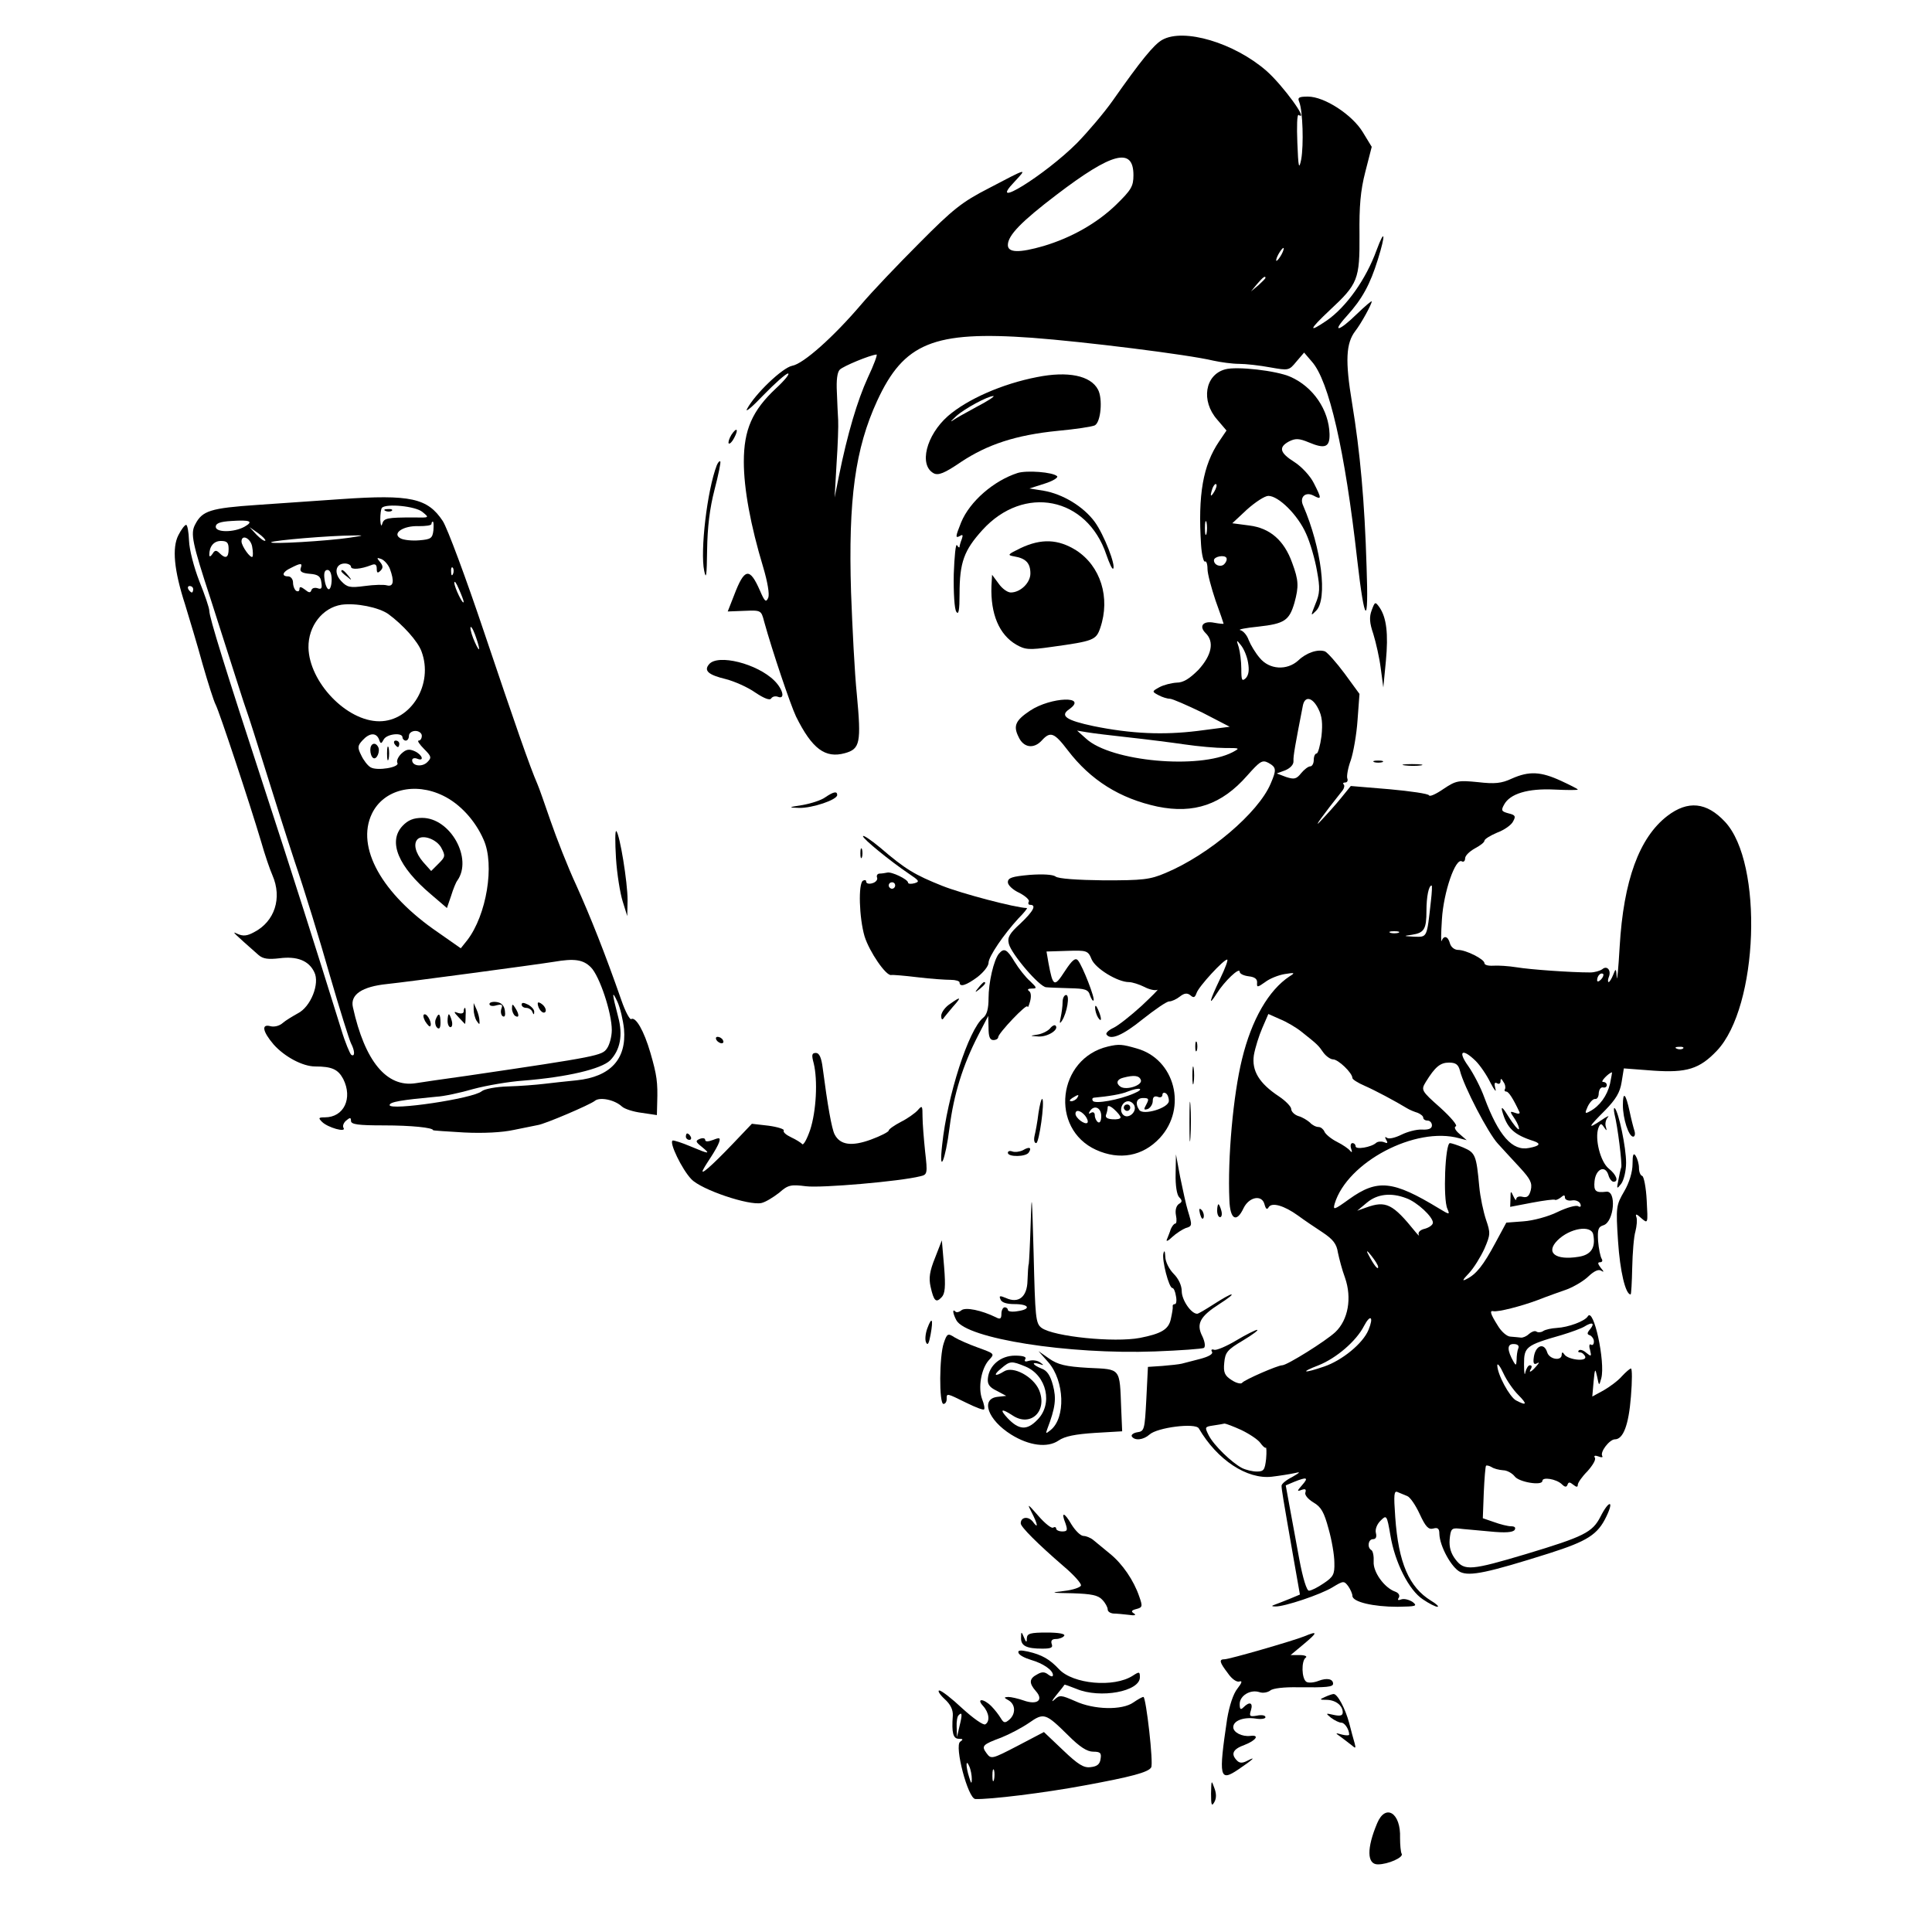 <?xml version="1.0" standalone="no"?>
<!DOCTYPE svg PUBLIC "-//W3C//DTD SVG 20010904//EN"
 "http://www.w3.org/TR/2001/REC-SVG-20010904/DTD/svg10.dtd">
<svg version="1.0" xmlns="http://www.w3.org/2000/svg"
 width="600pt" height="600pt" viewBox="0 0 600 600"
 preserveAspectRatio="xMidYMid meet">

<g transform="translate(0,600) scale(0.1,-0.1)"
fill="#000000" stroke="none">
<path d="M3609 5876 c-26 -15 -66 -64 -153 -188 -26 -37 -76 -96 -111 -132
-101 -101 -283 -213 -194 -120 40 43 41 43 -81 -21 -82 -42 -111 -65 -215
-170 -66 -66 -147 -151 -180 -190 -86 -101 -180 -185 -215 -191 -30 -6 -115
-87 -140 -134 -7 -13 16 6 51 43 36 37 70 67 76 67 7 0 -10 -21 -37 -46 -74
-69 -100 -129 -100 -228 0 -84 21 -198 60 -327 14 -47 20 -84 16 -95 -7 -16
-11 -13 -26 22 -32 73 -48 70 -80 -14 l-20 -51 52 2 c51 2 52 2 61 -33 26 -94
82 -259 99 -295 50 -101 91 -131 152 -114 47 13 51 32 37 182 -7 67 -14 210
-18 317 -9 290 13 447 81 595 83 180 175 218 481 196 161 -12 484 -52 563 -71
23 -5 59 -10 80 -10 21 0 65 -5 97 -11 57 -10 58 -10 81 18 l24 28 24 -28 c53
-59 103 -276 141 -616 23 -201 36 -211 29 -21 -6 202 -20 356 -45 508 -22 132
-19 186 10 224 18 23 51 83 51 92 0 3 -21 -15 -46 -39 -56 -55 -80 -60 -32 -7
49 54 73 99 97 176 25 80 22 99 -4 29 -33 -91 -94 -176 -154 -218 -60 -41 -56
-29 9 32 87 81 93 95 92 234 -1 88 3 137 18 195 l20 78 -28 46 c-33 54 -119
110 -170 110 -29 0 -33 -3 -27 -17 11 -28 14 -133 6 -178 -7 -34 -9 -25 -12
52 -2 50 -1 89 4 86 33 -21 -48 91 -100 137 -100 87 -257 134 -324 96z m-89
-420 c0 -35 -7 -46 -54 -92 -59 -57 -138 -102 -225 -128 -76 -22 -111 -21
-111 3 0 30 42 73 151 156 173 132 239 149 239 61z m460 -246 c-6 -11 -13 -20
-16 -20 -2 0 0 9 6 20 6 11 13 20 16 20 2 0 0 -9 -6 -20z m-50 -73 c0 -2 -10
-12 -22 -23 l-23 -19 19 23 c18 21 26 27 26 19z m-1235 -310 c-32 -70 -63
-173 -90 -307 l-13 -65 6 105 c4 58 6 119 5 135 -1 17 -3 56 -4 87 -2 37 1 62
9 70 11 11 93 45 114 47 4 1 -8 -32 -27 -72z"/>
<path d="M3805 4853 c-63 -17 -76 -98 -25 -156 l29 -34 -23 -34 c-50 -74 -66
-165 -56 -321 2 -31 8 -54 12 -52 4 3 8 -7 8 -23 0 -15 12 -59 25 -98 14 -38
25 -71 25 -72 0 -1 -13 0 -29 3 -34 7 -49 -10 -27 -32 28 -27 19 -69 -22 -114
-28 -28 -47 -40 -68 -40 -16 -1 -40 -7 -53 -14 -24 -13 -24 -14 -3 -25 11 -6
27 -11 35 -11 8 0 53 -20 101 -43 l85 -44 -100 -13 c-106 -13 -205 -9 -323 15
-85 18 -105 32 -76 52 61 43 -56 39 -121 -4 -45 -30 -53 -47 -36 -81 15 -34
47 -39 72 -12 27 30 39 25 81 -30 71 -93 162 -150 279 -175 113 -23 199 6 278
96 40 45 47 50 66 40 25 -14 26 -21 7 -65 -38 -90 -192 -221 -326 -277 -49
-21 -71 -23 -192 -23 -82 1 -142 5 -150 12 -8 6 -39 8 -80 5 -55 -5 -68 -9
-68 -23 0 -9 16 -24 36 -33 19 -10 32 -22 29 -27 -3 -6 -1 -10 4 -10 21 0 10
-20 -30 -58 -34 -31 -41 -43 -36 -63 8 -32 95 -134 116 -135 9 -1 42 -2 73 -3
48 -1 58 -4 63 -22 4 -11 9 -19 11 -16 6 5 -34 107 -48 124 -8 10 -18 2 -41
-33 -33 -51 -37 -49 -51 26 l-6 35 64 2 c61 2 65 1 76 -26 12 -29 81 -71 116
-71 10 0 32 -7 48 -15 15 -8 33 -12 40 -9 6 3 -16 -19 -49 -50 -33 -30 -72
-61 -87 -68 -15 -7 -24 -16 -22 -20 12 -20 50 -4 113 47 38 30 74 55 82 55 8
0 23 7 33 15 14 11 23 12 33 4 10 -9 14 -7 19 7 7 21 84 104 95 104 4 0 -6
-27 -22 -60 -33 -69 -38 -89 -10 -45 23 37 71 83 71 67 0 -6 12 -12 28 -14 18
-2 27 -8 26 -20 -1 -15 1 -15 25 2 14 11 42 22 61 25 31 5 33 4 15 -7 -65 -43
-118 -134 -148 -258 -27 -110 -45 -306 -39 -437 2 -60 22 -72 44 -25 17 35 57
43 65 12 4 -15 8 -18 13 -9 10 16 48 5 91 -26 19 -14 53 -37 76 -52 33 -22 44
-36 48 -63 4 -19 13 -54 22 -78 22 -63 10 -131 -30 -169 -30 -28 -150 -103
-165 -103 -14 0 -117 -45 -124 -54 -3 -5 -18 -2 -33 8 -22 14 -26 24 -23 54 3
32 9 40 58 69 30 18 50 33 44 33 -5 0 -35 -15 -65 -33 -30 -18 -61 -31 -68
-29 -8 3 -11 0 -7 -6 4 -7 -10 -15 -36 -22 -24 -6 -50 -13 -58 -15 -8 -2 -35
-5 -60 -7 l-45 -3 -5 -100 c-5 -95 -6 -100 -28 -103 -12 -2 -20 -8 -17 -13 9
-14 36 -11 55 6 24 22 143 37 153 19 57 -98 150 -159 227 -150 25 3 56 8 70
11 20 5 19 3 -7 -12 -18 -9 -33 -21 -33 -27 0 -11 3 -30 38 -230 l19 -108 -31
-13 c-17 -7 -38 -15 -46 -18 -12 -4 -12 -6 1 -6 27 -1 141 37 178 60 33 20 35
20 48 3 7 -10 13 -24 13 -30 0 -19 65 -34 140 -34 58 1 63 2 47 15 -11 7 -26
11 -35 8 -10 -4 -13 -2 -8 5 4 7 0 15 -11 19 -34 12 -69 61 -67 93 1 16 -2 33
-7 36 -14 8 -10 34 5 34 9 0 12 7 9 19 -3 11 3 27 14 38 19 19 20 19 31 -45
14 -85 58 -171 101 -199 19 -13 39 -23 45 -23 6 0 -3 9 -20 19 -68 42 -101
117 -111 260 -5 70 -4 83 8 77 8 -3 21 -9 29 -12 9 -3 26 -28 39 -56 18 -39
27 -49 42 -45 14 4 19 0 19 -16 1 -39 38 -106 65 -119 30 -14 86 -2 276 58
119 38 151 58 178 115 25 52 7 50 -19 -2 -25 -48 -51 -61 -230 -115 -171 -51
-192 -53 -219 -18 -15 19 -21 39 -19 63 3 32 6 36 28 34 14 -2 57 -5 96 -9 49
-5 73 -3 78 5 4 7 0 11 -11 11 -10 0 -34 6 -53 13 l-35 12 3 80 c2 44 5 81 7
83 2 2 10 0 17 -4 7 -5 23 -9 36 -10 12 0 28 -9 36 -19 13 -18 86 -30 86 -14
0 13 43 6 60 -10 10 -10 15 -10 18 -2 3 9 7 9 18 0 10 -8 14 -8 14 0 0 6 13
25 30 42 16 18 27 36 23 42 -4 6 0 8 11 4 9 -4 15 -3 12 1 -8 13 23 52 39 52
26 0 43 44 50 133 4 48 4 87 0 87 -3 0 -16 -11 -28 -24 -12 -14 -38 -33 -57
-44 l-35 -19 4 46 c4 42 5 43 11 16 6 -30 6 -30 13 -5 13 50 -24 222 -42 192
-9 -15 -60 -34 -96 -36 -17 -1 -36 -5 -43 -10 -6 -4 -16 -5 -21 -1 -5 3 -15
-1 -23 -8 -7 -7 -19 -12 -25 -11 -7 1 -22 2 -32 3 -11 0 -29 16 -40 35 -22 35
-26 47 -13 44 14 -3 85 15 136 34 28 11 70 26 93 34 23 9 53 27 67 41 16 15
30 22 38 17 10 -6 10 -4 -1 9 -9 12 -10 17 -2 17 7 0 9 5 5 11 -4 7 -9 31 -11
55 -2 35 0 44 17 49 33 11 41 109 8 104 -33 -4 -39 2 -36 33 4 38 33 51 43 19
3 -12 11 -21 16 -21 17 0 9 22 -15 41 -26 21 -44 93 -32 126 6 15 9 15 17 3 9
-13 10 -13 6 1 -3 9 0 22 6 29 7 7 -3 3 -20 -9 -45 -30 -41 -22 12 31 33 34
46 55 51 87 l7 43 92 -7 c103 -7 143 5 197 62 129 136 145 583 25 711 -57 61
-115 67 -179 18 -87 -67 -136 -200 -148 -406 -4 -69 -8 -111 -9 -95 -2 28 -3
29 -11 8 -5 -13 -12 -23 -14 -23 -3 0 -3 7 0 15 9 21 -5 38 -20 25 -7 -5 -24
-10 -37 -10 -61 0 -187 9 -229 16 -25 4 -57 6 -72 5 -16 -1 -28 2 -28 8 0 12
-57 41 -82 41 -11 0 -22 9 -25 20 -6 23 -19 26 -26 8 -2 -7 -2 23 1 67 5 84
42 192 62 180 5 -3 10 1 10 9 0 9 14 22 30 31 17 9 30 19 30 24 0 5 18 16 39
25 22 8 45 24 50 35 9 16 7 20 -14 25 -22 6 -24 9 -14 27 18 34 74 51 156 47
40 -2 73 -2 73 0 0 2 -24 14 -52 27 -63 29 -99 31 -153 7 -32 -15 -53 -17
-105 -11 -61 6 -68 5 -107 -21 -23 -16 -43 -25 -45 -20 -2 5 -57 13 -123 19
l-120 10 -30 -37 c-16 -20 -45 -52 -63 -71 -28 -30 6 17 68 95 5 7 6 15 3 18
-4 3 -1 6 5 6 6 0 9 6 6 13 -2 7 2 32 11 56 8 24 18 80 21 125 l6 81 -46 63
c-26 35 -53 65 -61 69 -22 8 -58 -4 -83 -28 -35 -32 -90 -29 -120 8 -13 15
-28 40 -34 55 -5 15 -17 29 -26 31 -9 2 16 7 56 11 81 9 96 19 112 74 14 51
13 70 -7 124 -25 70 -69 108 -133 116 l-53 7 46 43 c26 23 55 42 66 42 32 0
92 -60 117 -117 13 -28 28 -81 34 -116 10 -54 9 -70 -5 -103 -15 -38 -15 -38
2 -21 37 36 17 195 -40 327 -12 26 7 44 32 31 26 -14 26 -10 1 39 -11 22 -38
51 -60 65 -46 29 -50 46 -17 64 20 10 31 10 62 -3 50 -21 65 -15 64 26 -2 75
-51 147 -122 178 -43 19 -166 33 -202 23z m-34 -380 c-12 -20 -14 -14 -5 12 4
9 9 14 11 11 3 -2 0 -13 -6 -23z m-24 -130 c-3 -10 -5 -2 -5 17 0 19 2 27 5
18 2 -10 2 -26 0 -35z m55 -95 c-11 -11 -32 -3 -32 12 0 12 34 18 39 7 2 -5
-1 -13 -7 -19z m74 -306 c4 -23 2 -38 -7 -48 -12 -11 -14 -7 -14 29 0 23 -4
53 -8 67 -8 24 -7 24 7 6 9 -11 19 -35 22 -54z m218 -143 c12 -23 14 -46 10
-85 -4 -30 -11 -54 -15 -54 -5 0 -9 -9 -9 -20 0 -11 -5 -20 -11 -20 -6 0 -19
-10 -28 -21 -15 -19 -22 -20 -47 -12 l-29 11 27 10 c16 7 26 18 25 29 -1 15 6
53 29 171 6 32 30 27 48 -9z m-589 -89 c55 -6 134 -16 175 -22 41 -6 97 -11
124 -11 47 0 48 0 24 -13 -104 -54 -378 -29 -455 42 l-28 25 30 -5 c17 -3 75
-10 130 -16z m939 -507 c-13 -117 -11 -113 -52 -112 -34 2 -35 2 -7 6 38 6 45
17 45 75 0 43 7 78 16 78 2 0 1 -21 -2 -47z m-101 -100 c-7 -2 -19 -2 -25 0
-7 3 -2 5 12 5 14 0 19 -2 13 -5z m629 -145 c-7 -7 -12 -8 -12 -2 0 6 3 14 7
17 3 4 9 5 12 2 2 -3 -1 -11 -7 -17z m-929 -163 c49 -39 51 -41 67 -64 8 -11
22 -21 30 -21 16 0 60 -42 60 -58 0 -4 17 -15 38 -24 34 -15 94 -47 132 -70 8
-5 23 -11 33 -14 9 -4 17 -10 17 -15 0 -5 6 -9 13 -9 8 0 14 -7 14 -15 0 -10
-10 -14 -31 -13 -17 1 -46 -7 -64 -16 -18 -9 -38 -14 -44 -10 -7 5 -8 3 -3 -6
6 -10 4 -12 -7 -7 -9 3 -19 2 -24 -2 -15 -14 -64 -22 -64 -11 0 5 -4 10 -10
10 -5 0 -7 -8 -4 -17 4 -11 3 -14 -3 -7 -4 6 -23 19 -41 28 -18 9 -36 24 -39
32 -3 7 -11 14 -18 14 -8 0 -20 6 -27 14 -8 7 -24 17 -36 20 -12 4 -22 14 -22
22 0 7 -17 25 -38 39 -62 41 -85 80 -78 128 4 23 16 61 26 84 l19 44 36 -16
c20 -8 51 -26 68 -40z m1184 -51 c-3 -3 -12 -4 -19 -1 -8 3 -5 6 6 6 11 1 17
-2 13 -5z m-644 -39 c14 -14 35 -45 46 -68 12 -23 19 -31 15 -18 -4 16 -3 21
5 17 6 -4 11 -1 11 6 0 10 3 9 9 -2 6 -8 7 -18 5 -22 -3 -4 -1 -8 4 -8 7 0 21
-21 41 -64 2 -5 -4 -6 -14 -2 -17 6 -17 5 0 -20 9 -14 14 -28 12 -31 -3 -2
-17 15 -32 39 -17 28 -24 34 -20 18 15 -54 36 -74 99 -94 23 -8 17 -15 -15
-21 -52 -11 -95 38 -139 156 -11 31 -34 75 -50 98 -34 47 -19 57 23 16z m-49
-30 c12 -49 88 -195 118 -227 16 -18 48 -52 69 -75 32 -35 38 -47 33 -69 -5
-19 -11 -24 -25 -21 -11 3 -19 0 -20 -6 0 -7 -4 -3 -9 8 -8 18 -9 17 -9 -6
l-1 -27 68 13 c37 7 69 11 71 9 2 -2 10 1 18 7 10 9 13 8 13 0 0 -7 10 -11 22
-9 11 2 23 -3 26 -11 3 -8 0 -11 -7 -7 -6 4 -35 -4 -64 -18 -28 -14 -76 -27
-106 -29 l-53 -4 -34 -63 c-37 -69 -59 -97 -89 -112 -15 -8 -14 -4 7 18 15 16
36 50 48 76 19 44 19 49 5 90 -8 24 -18 70 -21 103 -9 97 -12 105 -49 121 -19
8 -38 14 -42 14 -15 0 -22 -174 -8 -204 8 -19 7 -19 -26 1 -143 87 -191 92
-279 29 -47 -34 -51 -35 -45 -14 39 129 251 241 387 203 l23 -6 -23 20 c-13
11 -17 21 -11 23 7 2 -15 28 -48 58 -60 53 -60 55 -45 80 29 47 45 60 72 60
21 0 29 -6 34 -25z m466 -41 c-9 -37 -32 -69 -62 -85 -16 -9 -17 -7 -7 15 7
14 17 24 23 23 6 -1 11 7 11 18 1 11 6 19 13 18 7 -2 12 2 12 7 0 6 -5 10 -12
10 -9 0 17 27 28 30 1 0 -2 -16 -6 -36z m-633 -355 c34 -12 83 -58 83 -76 0
-7 -11 -15 -25 -19 -14 -3 -22 -11 -19 -18 3 -6 -1 -3 -10 8 -71 88 -92 98
-153 76 l-28 -10 30 25 c32 27 75 32 122 14z m581 -113 c8 -41 -7 -63 -45 -69
-73 -12 -104 13 -66 51 38 38 105 49 111 18z m-668 -101 c0 -11 -14 7 -31 40
-7 13 -3 12 10 -5 11 -14 21 -29 21 -35z m-30 -195 c-17 -42 -82 -95 -138
-114 -64 -22 -77 -19 -17 4 55 22 117 75 141 122 20 38 31 29 14 -12z m689 3
c-11 -13 -11 -17 -1 -20 6 -3 12 -11 12 -19 0 -9 -4 -13 -9 -10 -5 4 -7 -4 -3
-16 5 -21 4 -22 -12 -9 -9 8 -19 11 -23 7 -3 -3 -2 -6 4 -6 6 0 13 -6 16 -13
6 -17 -54 -10 -65 7 -5 8 -8 7 -8 -1 0 -21 -38 -15 -45 7 -10 33 -38 21 -42
-18 -2 -16 1 -21 10 -16 8 5 8 2 -2 -9 -15 -18 -26 -23 -16 -7 3 6 2 10 -4 10
-5 0 -11 -10 -14 -22 -2 -13 -4 -1 -4 25 0 54 5 59 117 91 30 9 62 21 70 26
24 15 34 12 19 -7z m-224 -61 c-3 -7 -5 -23 -5 -35 -1 -17 -2 -19 -9 -7 -21
37 -21 56 -1 56 13 0 19 -5 15 -14z m0 -144 c29 -29 27 -35 -7 -17 -20 11 -58
81 -58 109 0 8 9 -3 19 -25 10 -22 31 -52 46 -67z m-860 -109 c25 -12 52 -30
59 -40 7 -10 15 -17 17 -15 2 3 3 -13 1 -35 -4 -34 -7 -39 -29 -39 -13 0 -34
5 -46 11 -32 17 -87 70 -103 101 -13 26 -13 27 14 31 15 2 30 5 35 6 4 0 28
-9 52 -20z m189 -171 c-16 -18 -17 -21 -2 -15 12 4 15 2 12 -8 -3 -7 7 -20 25
-31 24 -14 33 -30 47 -82 10 -35 18 -82 18 -105 1 -36 -3 -44 -33 -64 -19 -13
-39 -23 -46 -23 -7 0 -19 39 -30 98 -10 53 -23 127 -30 163 l-12 66 26 11 c40
16 46 14 25 -10z"/>
<path d="M3221 4829 c-109 -21 -217 -69 -277 -121 -68 -60 -91 -153 -44 -178
14 -7 33 0 84 35 83 55 171 84 301 97 55 5 107 13 115 17 19 10 25 83 10 111
-23 44 -94 58 -189 39z m-189 -93 c-35 -19 -69 -38 -75 -43 -7 -4 -1 2 13 15
27 24 98 62 115 62 6 0 -18 -16 -53 -34z"/>
<path d="M2271 4649 c-7 -12 -10 -23 -8 -26 3 -3 11 5 17 17 15 28 8 35 -9 9z"/>
<path d="M2226 4555 c-30 -78 -52 -267 -39 -328 6 -29 8 -15 9 65 1 71 8 129
23 187 12 46 20 85 18 88 -3 2 -7 -3 -11 -12z"/>
<path d="M3160 4531 c-74 -24 -148 -88 -175 -153 -18 -45 -19 -51 -3 -42 8 5
9 2 5 -10 -4 -10 -7 -21 -7 -24 0 -4 -4 -2 -8 5 -4 6 -8 -35 -10 -90 -1 -57 2
-109 8 -117 7 -11 10 5 10 55 0 99 14 136 71 199 129 142 325 103 385 -77 9
-26 18 -46 21 -43 9 9 -28 105 -57 145 -35 48 -100 87 -159 97 l-44 7 47 15
c26 8 43 19 39 23 -13 13 -95 19 -123 10z"/>
<path d="M1060 4450 c-69 -5 -186 -13 -260 -18 -147 -10 -172 -18 -194 -61
-15 -28 -9 -57 48 -231 8 -25 33 -103 56 -175 23 -71 47 -148 55 -170 8 -22
33 -101 56 -175 23 -74 65 -207 94 -295 30 -88 79 -247 109 -353 31 -107 61
-202 66 -212 12 -23 13 -43 1 -36 -4 3 -19 38 -31 78 -77 248 -154 490 -240
753 -120 367 -170 528 -170 548 0 9 -14 50 -31 92 -17 44 -31 98 -32 126 -1
27 -5 49 -9 49 -4 0 -15 -14 -24 -32 -20 -39 -14 -108 21 -216 13 -43 38 -125
54 -184 17 -59 35 -116 41 -127 11 -21 105 -304 141 -425 11 -39 27 -86 35
-104 31 -71 7 -144 -57 -177 -22 -12 -34 -13 -52 -5 -20 10 -12 3 66 -66 14
-12 30 -14 65 -10 54 7 91 -7 108 -43 18 -35 -11 -108 -51 -128 -16 -9 -38
-22 -47 -30 -10 -9 -26 -13 -38 -10 -29 8 -25 -16 10 -57 34 -38 90 -68 129
-68 52 0 71 -9 87 -39 30 -60 2 -119 -57 -119 -20 0 -21 -2 -9 -14 18 -18 76
-34 67 -19 -4 6 0 16 8 23 12 10 15 10 15 -1 0 -11 22 -14 102 -14 85 0 153
-7 153 -15 0 -1 43 -4 96 -7 60 -3 119 0 155 8 33 7 66 13 74 15 22 3 162 63
177 75 15 13 61 4 84 -17 8 -8 37 -17 62 -20 l47 -7 1 39 c2 63 -1 85 -21 154
-20 69 -46 114 -60 105 -4 -2 -18 23 -30 58 -52 149 -96 259 -140 357 -27 58
-62 148 -80 200 -18 52 -36 104 -41 115 -24 55 -70 188 -165 470 -57 170 -115
326 -129 347 -47 71 -100 83 -315 68z m252 -40 c22 -18 22 -18 -27 -17 -83 0
-93 -2 -98 -20 -3 -10 -5 -4 -6 13 0 17 2 33 5 37 14 14 105 5 126 -13z m-553
-46 c-33 -18 -89 -18 -89 0 0 11 14 16 48 18 59 4 71 -1 41 -18z m587 -11 c-3
-25 -8 -28 -44 -31 -23 -2 -49 1 -58 6 -28 15 8 40 56 38 22 0 40 2 40 7 0 4
2 7 4 7 3 0 3 -12 2 -27z m-522 -32 c-3 -3 -15 6 -27 18 l-22 24 27 -19 c14
-10 24 -21 22 -23z m261 9 c-67 -10 -249 -21 -243 -14 6 6 186 21 253 21 38 1
37 0 -10 -7z m-302 -27 c3 -16 3 -30 1 -32 -6 -6 -33 32 -34 47 0 24 28 11 33
-15z m-73 -8 c0 -27 -9 -32 -28 -13 -10 10 -15 10 -22 -2 -6 -9 -10 -10 -10
-3 0 26 14 43 36 43 19 0 24 -5 24 -25z m501 -62 c14 -38 11 -56 -9 -51 -10 3
-41 2 -70 -2 -45 -6 -54 -4 -72 15 -24 25 -18 55 11 55 10 0 19 -5 19 -10 0
-10 30 -8 63 5 12 5 17 2 17 -11 0 -14 3 -15 12 -6 8 8 8 15 -2 27 -11 13 -10
14 4 9 10 -4 22 -18 27 -31z m-277 3 c-4 -11 4 -16 28 -18 26 -2 34 -8 36 -27
3 -18 0 -22 -11 -18 -9 3 -18 1 -20 -6 -3 -9 -8 -8 -20 2 -12 9 -17 10 -17 2
0 -7 -4 -9 -10 -6 -5 3 -10 15 -10 26 0 10 -7 19 -15 19 -22 0 -18 14 8 26 31
16 37 16 31 0z m473 -18 c-3 -8 -6 -5 -6 6 -1 11 2 17 5 13 3 -3 4 -12 1 -19z
m-377 -18 c0 -16 -4 -30 -9 -30 -5 0 -11 14 -13 30 -3 20 0 30 9 30 8 0 13
-12 13 -30z m410 -69 c-1 -13 -29 45 -29 59 0 8 6 0 14 -19 8 -18 15 -36 15
-40z m-840 39 c0 -5 -2 -10 -4 -10 -3 0 -8 5 -11 10 -3 6 -1 10 4 10 6 0 11
-4 11 -10z m606 -77 c45 -33 92 -85 103 -116 38 -101 -32 -217 -131 -217 -102
0 -218 122 -220 229 -1 67 44 124 103 133 45 6 115 -8 145 -29z m282 -108 c0
-5 -6 4 -13 20 -8 17 -14 37 -14 45 0 8 7 -1 14 -20 7 -19 13 -39 13 -45z
m-178 -270 c0 -8 -4 -15 -10 -15 -5 0 3 -12 17 -26 23 -23 24 -27 10 -41 -16
-16 -47 -12 -47 6 0 6 7 8 15 5 24 -10 17 12 -7 23 -18 8 -27 6 -42 -8 -10
-10 -15 -22 -12 -28 9 -14 -63 -26 -83 -14 -9 5 -22 22 -29 37 -12 24 -12 30
4 47 21 23 42 25 51 3 5 -15 7 -15 15 0 10 17 58 22 58 6 0 -5 5 -10 10 -10 6
0 10 7 10 15 0 8 9 15 20 15 11 0 20 -7 20 -15z m66 -186 c52 -25 100 -77 126
-137 35 -78 9 -234 -51 -312 l-20 -25 -70 49 c-176 120 -256 265 -206 369 36
75 133 99 221 56z m459 -533 c27 -27 65 -141 65 -195 0 -20 -7 -46 -15 -57
-15 -22 -27 -25 -435 -85 -74 -10 -146 -21 -159 -23 -90 -14 -158 68 -195 236
-9 39 28 64 106 72 59 6 462 60 518 69 64 11 91 7 115 -17z m103 -192 c8 -93
-42 -148 -147 -159 -31 -3 -76 -8 -101 -11 -25 -3 -75 -7 -112 -8 -37 -1 -74
-8 -82 -15 -27 -23 -286 -61 -286 -43 0 10 38 16 145 26 22 1 74 12 115 24 41
11 111 23 155 26 137 11 242 36 270 63 31 32 40 78 25 134 -20 77 -20 85 -3
49 9 -19 18 -58 21 -86z"/>
<path d="M1198 4413 c7 -3 16 -2 19 1 4 3 -2 6 -13 5 -11 0 -14 -3 -6 -6z"/>
<path d="M1060 4226 c0 -2 8 -10 18 -17 15 -13 16 -12 3 4 -13 16 -21 21 -21
13z"/>
<path d="M1225 3690 c3 -5 8 -10 11 -10 2 0 4 5 4 10 0 6 -5 10 -11 10 -5 0
-7 -4 -4 -10z"/>
<path d="M1150 3671 c0 -11 4 -22 9 -25 11 -7 23 22 15 35 -9 16 -24 10 -24
-10z"/>
<path d="M1202 3660 c0 -19 2 -27 5 -17 2 9 2 25 0 35 -3 9 -5 1 -5 -18z"/>
<path d="M1250 3435 c-46 -49 -13 -127 89 -213 l49 -42 13 38 c6 20 15 42 19
47 49 68 -21 195 -109 195 -27 0 -44 -7 -61 -25z m120 -67 c14 -26 13 -29 -8
-50 l-23 -23 -25 28 c-24 28 -31 57 -17 71 16 15 58 0 73 -26z"/>
<path d="M1520 2882 c0 -6 10 -8 22 -4 17 4 20 2 15 -11 -3 -9 -1 -19 4 -23 7
-4 9 3 7 17 -2 16 -11 25 -25 27 -13 2 -23 -1 -23 -6z"/>
<path d="M1620 2880 c0 -5 6 -10 14 -10 8 0 17 -6 19 -12 4 -10 6 -10 6 -1 1
7 -8 17 -19 23 -14 7 -20 7 -20 0z"/>
<path d="M1670 2884 c0 -17 17 -36 24 -26 3 5 -1 15 -9 22 -8 7 -15 9 -15 4z"/>
<path d="M1471 2865 c0 -11 4 -27 9 -35 9 -13 10 -13 9 0 0 8 -4 24 -9 35 l-9
20 0 -20z"/>
<path d="M1590 2868 c0 -9 5 -20 10 -23 13 -8 13 5 0 25 -8 13 -10 13 -10 -2z"/>
<path d="M1440 2859 c0 -6 -7 -8 -17 -5 -15 6 -15 4 2 -14 10 -11 19 -20 19
-20 1 0 2 11 2 25 1 14 0 25 -2 25 -2 0 -4 -5 -4 -11z"/>
<path d="M1320 2829 c7 -11 14 -19 16 -16 7 7 -7 37 -17 37 -6 0 -5 -9 1 -21z"/>
<path d="M1353 2834 c-3 -8 -1 -20 4 -25 7 -7 11 -2 11 15 0 29 -6 33 -15 10z"/>
<path d="M1390 2830 c0 -11 4 -20 9 -20 5 0 7 9 4 20 -3 11 -7 20 -9 20 -2 0
-4 -9 -4 -20z"/>
<path d="M3170 4298 c-41 -20 -43 -22 -20 -26 36 -6 50 -21 50 -53 0 -29 -31
-59 -61 -59 -10 0 -27 12 -38 28 l-20 27 -2 -35 c-3 -87 24 -151 77 -182 28
-16 40 -17 110 -7 130 18 138 21 151 59 32 94 1 192 -75 241 -56 35 -108 37
-172 7z"/>
<path d="M4260 4105 c-8 -21 -7 -39 5 -74 8 -26 19 -74 23 -106 l8 -60 8 82
c8 85 2 135 -20 167 -13 18 -14 18 -24 -9z"/>
<path d="M2202 3937 c-17 -20 -2 -33 52 -46 27 -7 68 -25 92 -42 27 -18 45
-25 49 -18 4 6 13 8 21 5 23 -9 16 23 -11 50 -53 53 -176 84 -203 51z"/>
<path d="M4268 3633 c6 -2 18 -2 25 0 6 3 1 5 -13 5 -14 0 -19 -2 -12 -5z"/>
<path d="M4363 3623 c15 -2 37 -2 50 0 12 2 0 4 -28 4 -27 0 -38 -2 -22 -4z"/>
<path d="M2563 3524 c-12 -9 -43 -19 -70 -24 -46 -7 -46 -8 -11 -9 40 -1 118
25 118 40 0 13 -12 10 -37 -7z"/>
<path d="M1913 3335 c3 -49 13 -110 21 -135 l14 -45 1 50 c0 55 -24 203 -35
214 -4 3 -4 -34 -1 -84z"/>
<path d="M2680 3403 c1 -9 83 -76 142 -116 33 -22 35 -25 18 -30 -11 -3 -20
-2 -20 2 0 10 -52 35 -65 31 -5 -1 -16 -3 -23 -3 -7 0 -11 -6 -8 -13 2 -6 -4
-14 -15 -17 -10 -3 -19 -1 -19 5 0 5 -4 6 -10 3 -15 -9 -12 -115 5 -173 15
-48 67 -124 83 -120 4 1 41 -2 82 -7 41 -5 87 -8 103 -8 15 0 27 -4 27 -8 0
-16 21 -9 56 17 19 15 34 34 34 44 0 19 47 88 93 138 17 17 29 32 26 32 -36 1
-203 45 -263 69 -85 34 -114 51 -193 119 -29 24 -53 40 -53 35z m100 -153 c0
-5 -4 -10 -10 -10 -5 0 -10 5 -10 10 0 6 5 10 10 10 6 0 10 -4 10 -10z"/>
<path d="M2672 3350 c0 -14 2 -19 5 -12 2 6 2 18 0 25 -3 6 -5 1 -5 -13z"/>
<path d="M3102 3038 c-16 -20 -32 -89 -32 -139 0 -31 -5 -51 -17 -60 -45 -37
-111 -242 -127 -394 -11 -97 10 -50 23 54 13 102 41 193 89 286 l31 60 1 -37
c0 -27 4 -38 15 -38 8 0 15 4 15 9 0 12 90 107 91 95 1 -5 4 2 8 16 4 15 3 28
-3 32 -7 5 -3 8 8 8 17 0 17 2 -5 23 -14 12 -35 39 -48 60 -24 40 -33 44 -49
25z"/>
<path d="M3039 2933 c-13 -16 -12 -17 4 -4 16 13 21 21 13 21 -2 0 -10 -8 -17
-17z"/>
<path d="M3300 2888 c0 -13 -3 -34 -6 -48 -4 -18 -3 -21 4 -10 16 25 25 80 13
80 -6 0 -11 -10 -11 -22z"/>
<path d="M2950 2882 c-14 -9 -26 -25 -27 -36 0 -10 2 -14 6 -10 3 5 17 21 30
37 28 31 26 34 -9 9z"/>
<path d="M3401 2870 c0 -8 4 -22 9 -30 12 -18 12 -2 0 25 -6 13 -9 15 -9 5z"/>
<path d="M3261 2806 c-7 -8 -25 -17 -39 -19 -25 -4 -25 -4 4 -6 29 -1 64 22
52 34 -3 3 -11 -1 -17 -9z"/>
<path d="M2225 2770 c3 -5 11 -10 16 -10 6 0 7 5 4 10 -3 6 -11 10 -16 10 -6
0 -7 -4 -4 -10z"/>
<path d="M3712 2750 c0 -14 2 -19 5 -12 2 6 2 18 0 25 -3 6 -5 1 -5 -13z"/>
<path d="M3441 2750 c-157 -37 -182 -255 -37 -321 73 -33 145 -20 198 37 86
93 47 245 -72 278 -45 13 -55 14 -89 6z m102 -104 c6 -16 -44 -33 -63 -21 -15
10 -12 23 8 28 34 9 50 7 55 -7z m-22 -42 c-46 -20 -120 -33 -127 -23 -3 5 -2
9 3 10 45 4 87 11 105 19 38 15 55 9 19 -6z m109 -23 c0 -22 -80 -46 -92 -28
-14 21 -8 37 12 37 18 0 19 -3 10 -20 -9 -16 -8 -18 5 -14 8 4 15 15 15 25 0
12 5 16 15 13 8 -4 15 -1 15 6 0 6 5 8 10 5 6 -3 10 -14 10 -24z m-285 9 c-3
-5 -12 -10 -18 -10 -7 0 -6 4 3 10 19 12 23 12 15 0z m178 -24 c8 -20 -20 -43
-35 -28 -14 14 -3 42 16 42 7 0 16 -6 19 -14z m-43 -36 c0 -5 -11 -7 -25 -6
-17 1 -23 6 -20 14 3 8 5 18 5 24 0 6 9 3 20 -7 11 -10 20 -21 20 -25z m-60 4
c0 -14 -4 -23 -10 -19 -5 3 -10 13 -10 21 0 9 -5 12 -12 8 -7 -4 -8 -3 -4 4
13 22 36 13 36 -14z m-50 1 c7 -9 10 -18 7 -22 -8 -7 -37 15 -37 28 0 14 16
11 30 -6z"/>
<path d="M3490 2560 c0 -5 5 -10 10 -10 6 0 10 5 10 10 0 6 -4 10 -10 10 -5 0
-10 -4 -10 -10z"/>
<path d="M2527 2698 c13 -53 8 -149 -11 -207 -10 -29 -21 -49 -25 -44 -3 4
-19 14 -34 21 -15 7 -26 16 -23 21 3 4 -18 11 -47 15 l-52 6 -60 -63 c-67 -70
-105 -103 -90 -77 4 8 16 26 25 40 9 14 20 33 23 42 5 15 2 16 -18 8 -16 -6
-25 -6 -25 0 0 5 -7 7 -17 3 -14 -6 -13 -9 7 -25 28 -23 23 -23 -36 2 -26 11
-51 19 -55 18 -12 -5 29 -90 58 -120 31 -33 180 -83 218 -74 13 3 37 18 55 32
27 24 36 26 83 20 47 -6 292 15 355 31 22 5 23 8 15 77 -4 39 -8 88 -8 108 0
35 -1 36 -15 20 -8 -9 -32 -26 -52 -36 -21 -11 -38 -23 -38 -27 0 -4 -25 -17
-55 -28 -60 -22 -96 -17 -113 16 -9 17 -22 91 -37 206 -4 33 -11 47 -21 47
-13 0 -14 -6 -7 -32z"/>
<path d="M3703 2660 c0 -25 2 -35 4 -22 2 12 2 32 0 45 -2 12 -4 2 -4 -23z"/>
<path d="M3694 2515 c0 -55 1 -76 3 -47 2 29 2 74 0 100 -2 26 -3 2 -3 -53z"/>
<path d="M5040 2568 c0 -42 18 -98 32 -98 5 0 7 8 4 18 -3 9 -10 36 -15 60
-12 56 -21 65 -21 20z"/>
<path d="M3225 2543 c-3 -26 -9 -58 -12 -70 -3 -13 -1 -23 5 -23 9 0 27 128
19 137 -3 2 -8 -18 -12 -44z"/>
<path d="M5014 2540 c10 -39 24 -154 21 -165 -2 -5 -6 -23 -9 -40 -6 -28 -5
-29 9 -11 8 11 15 40 15 65 0 48 -23 157 -35 169 -3 4 -4 -4 -1 -18z"/>
<path d="M2130 2470 c0 -5 5 -10 11 -10 5 0 7 5 4 10 -3 6 -8 10 -11 10 -2 0
-4 -4 -4 -10z"/>
<path d="M3177 2428 c-10 -5 -25 -7 -33 -4 -8 3 -14 1 -14 -4 0 -14 57 -13 65
1 10 15 2 19 -18 7z"/>
<path d="M5070 2385 c0 -24 -10 -58 -26 -85 -25 -43 -26 -49 -19 -155 6 -92
23 -165 39 -165 2 0 4 38 5 83 1 46 5 97 10 113 4 16 6 36 3 44 -4 11 0 11 15
-3 21 -18 21 -18 17 55 -2 40 -9 75 -14 76 -6 2 -10 13 -10 25 0 12 -5 29 -10
37 -7 11 -10 5 -10 -25z"/>
<path d="M3651 2355 c-1 -37 4 -66 11 -73 10 -10 10 -15 -1 -21 -8 -6 -12 -19
-9 -35 3 -14 2 -26 -2 -26 -4 0 -10 -8 -14 -17 -3 -10 -9 -24 -12 -32 -4 -8 4
-5 16 7 13 12 32 24 42 28 21 6 21 8 7 54 -6 19 -16 67 -24 105 l-13 70 -1
-60z"/>
<path d="M3201 2205 c-2 -66 -5 -124 -6 -130 -2 -5 -3 -29 -4 -52 -1 -51 -28
-72 -67 -54 -19 8 -22 7 -17 -4 3 -10 19 -15 44 -15 46 0 52 -16 9 -22 -16 -3
-30 -1 -30 4 0 4 -4 8 -10 8 -5 0 -10 -9 -10 -20 0 -16 -4 -18 -17 -11 -45 22
-94 32 -107 22 -7 -6 -16 -8 -19 -4 -10 10 -8 -6 3 -27 31 -57 347 -107 617
-97 79 3 147 8 152 11 5 4 3 19 -5 36 -20 39 -7 62 54 101 25 16 42 29 36 29
-5 0 -29 -14 -54 -30 -25 -16 -48 -30 -52 -30 -19 0 -48 43 -48 70 0 18 -10
39 -25 54 -14 14 -26 38 -26 53 -1 18 -3 22 -6 10 -5 -20 17 -107 28 -107 4 0
9 -11 11 -25 3 -14 1 -25 -3 -25 -5 0 -8 -3 -7 -7 1 -5 -2 -22 -6 -40 -7 -32
-30 -45 -96 -58 -80 -15 -267 4 -305 31 -19 14 -20 31 -25 232 -5 182 -6 198
-9 97z"/>
<path d="M3780 2240 c0 -11 4 -20 9 -20 5 0 7 9 4 20 -3 11 -7 20 -9 20 -2 0
-4 -9 -4 -20z"/>
<path d="M3727 2229 c4 -13 8 -18 11 -10 2 7 -1 18 -6 23 -8 8 -9 4 -5 -13z"/>
<path d="M2904 2094 c-17 -42 -20 -63 -14 -90 10 -45 17 -51 34 -33 11 11 13
33 8 95 l-7 82 -21 -54z"/>
<path d="M2880 1875 c-6 -16 -8 -36 -4 -44 5 -11 9 -3 14 24 9 49 4 58 -10 20z"/>
<path d="M2931 1829 c-14 -40 -15 -189 -1 -189 6 0 10 7 10 15 0 19 -1 19 60
-11 28 -14 54 -24 56 -21 3 2 0 17 -6 32 -13 35 -3 94 21 121 19 20 18 20 -34
39 -28 10 -62 25 -73 32 -20 13 -23 12 -33 -18z"/>
<path d="M3256 1769 c50 -58 54 -172 7 -210 -15 -12 -16 -12 -11 2 26 68 29
96 18 137 -8 30 -18 46 -36 52 -27 11 -33 22 -6 14 14 -5 15 -4 2 5 -8 6 -23
8 -34 5 -12 -4 -16 -2 -12 5 5 7 -6 11 -32 11 -44 0 -80 -30 -84 -70 -2 -18 4
-28 27 -39 l30 -16 -27 -3 c-54 -6 -30 -72 42 -117 56 -35 113 -42 147 -19 20
14 53 20 113 24 l85 5 -3 70 c-5 129 0 122 -102 127 -71 4 -95 10 -122 29
l-33 23 31 -35z m-71 -13 c66 -28 86 -117 36 -166 -32 -33 -57 -31 -92 6 -26
28 -19 31 16 8 56 -37 109 14 82 79 -18 42 -81 76 -109 58 -29 -18 -35 -12 -9
9 28 24 32 24 76 6z"/>
<path d="M3204 1303 c20 -39 21 -53 3 -28 -14 17 -37 14 -37 -6 0 -11 52 -63
133 -133 32 -27 56 -54 54 -60 -2 -6 -26 -14 -53 -17 -44 -5 -41 -6 27 -7 59
-2 79 -6 92 -20 10 -10 17 -24 17 -30 0 -7 8 -12 18 -13 9 0 30 -2 47 -4 18
-3 25 -1 17 4 -10 6 -9 10 7 14 19 5 20 8 9 39 -17 50 -52 101 -90 132 -18 15
-41 34 -51 42 -9 8 -24 14 -32 14 -9 0 -25 16 -37 35 -23 40 -34 41 -19 4 7
-21 6 -25 -10 -25 -10 0 -19 4 -19 9 0 4 -4 6 -9 3 -5 -4 -26 13 -46 36 -34
39 -36 40 -21 11z"/>
<path d="M3171 914 c-1 -25 16 -34 66 -34 27 0 34 3 29 15 -3 10 1 15 14 15
10 0 22 5 25 10 4 6 -17 10 -54 10 -51 0 -61 -3 -62 -17 0 -15 -2 -15 -9 2 -8
19 -9 19 -9 -1z"/>
<path d="M4050 918 c-35 -14 -232 -71 -247 -71 -18 0 -16 -9 10 -43 12 -18 28
-29 36 -26 10 3 8 -4 -6 -22 -13 -16 -25 -53 -32 -94 -27 -182 -24 -197 35
-157 46 31 57 42 28 27 -15 -8 -24 -8 -32 0 -21 21 -13 36 23 49 36 14 48 32
18 28 -26 -3 -53 11 -53 27 0 20 31 32 68 27 17 -3 32 -1 32 4 0 6 -12 8 -26
5 -23 -4 -25 -2 -19 17 7 23 -4 28 -23 9 -9 -9 -12 -7 -12 10 0 26 33 46 61
37 11 -4 26 -1 34 5 8 7 44 11 87 10 88 -1 108 1 108 11 0 15 -19 19 -45 9
-15 -6 -32 -7 -38 -3 -15 10 -16 65 -2 75 6 4 -3 8 -18 8 l-29 0 42 35 c43 36
43 41 0 23z"/>
<path d="M3163 867 c2 -7 19 -16 39 -22 38 -11 68 -32 68 -47 0 -6 -6 -5 -14
1 -11 9 -20 10 -35 1 -25 -13 -26 -27 -4 -52 25 -28 4 -44 -38 -29 -17 6 -39
11 -48 11 -14 -1 -14 -2 2 -11 21 -13 22 -42 1 -60 -13 -11 -17 -10 -26 5 -6
10 -19 27 -29 37 -25 25 -48 25 -26 1 19 -21 22 -48 7 -57 -6 -4 -38 19 -71
49 -33 31 -65 56 -72 56 -6 0 1 -12 16 -26 19 -17 27 -34 26 -52 -4 -54 1 -72
19 -72 13 0 14 -2 4 -9 -19 -12 24 -177 47 -178 43 -2 215 19 338 42 147 27
199 41 208 56 8 11 -16 219 -24 219 -4 0 -18 -8 -31 -17 -35 -25 -123 -23
-181 4 -44 19 -48 20 -65 4 -10 -9 -7 -2 6 14 14 17 25 31 26 33 0 1 17 -5 37
-13 74 -31 197 -8 197 36 0 18 -2 18 -22 5 -59 -38 -186 -26 -229 20 -29 31
-53 45 -97 55 -23 5 -32 4 -29 -4z m-183 -227 l-8 -35 -1 31 c-1 17 2 34 6 37
11 12 12 3 3 -33z m338 -30 c35 -35 58 -50 77 -50 22 0 26 -4 23 -22 -2 -17
-11 -24 -31 -26 -21 -3 -39 8 -86 53 l-59 56 -82 -43 c-79 -41 -82 -42 -96
-23 -17 23 -13 27 46 49 25 10 63 30 85 45 47 33 52 31 123 -39z m-300 -135
c0 -16 -2 -15 -8 5 -11 34 -11 60 0 35 5 -11 8 -29 8 -40z m69 -2 c-3 -10 -5
-4 -5 12 0 17 2 24 5 18 2 -7 2 -21 0 -30z"/>
<path d="M4115 730 c-18 -8 -18 -9 6 -9 28 -1 49 -18 49 -39 0 -10 -8 -12 -27
-8 -27 6 -27 6 -9 -9 11 -8 25 -15 32 -15 10 0 24 -21 24 -37 0 -3 -10 -3 -22
0 -22 6 -23 6 -3 -8 11 -8 26 -20 34 -26 11 -10 12 -8 8 7 -3 10 -11 39 -17
63 -12 45 -37 92 -49 90 -3 0 -15 -4 -26 -9z"/>
<path d="M3761 430 c0 -36 2 -41 10 -27 7 12 7 27 0 45 -9 25 -9 24 -10 -18z"/>
<path d="M4277 338 c-33 -78 -32 -128 2 -128 32 0 81 22 74 33 -3 5 -5 28 -5
49 3 78 -45 108 -71 46z"/>
</g>
</svg>
